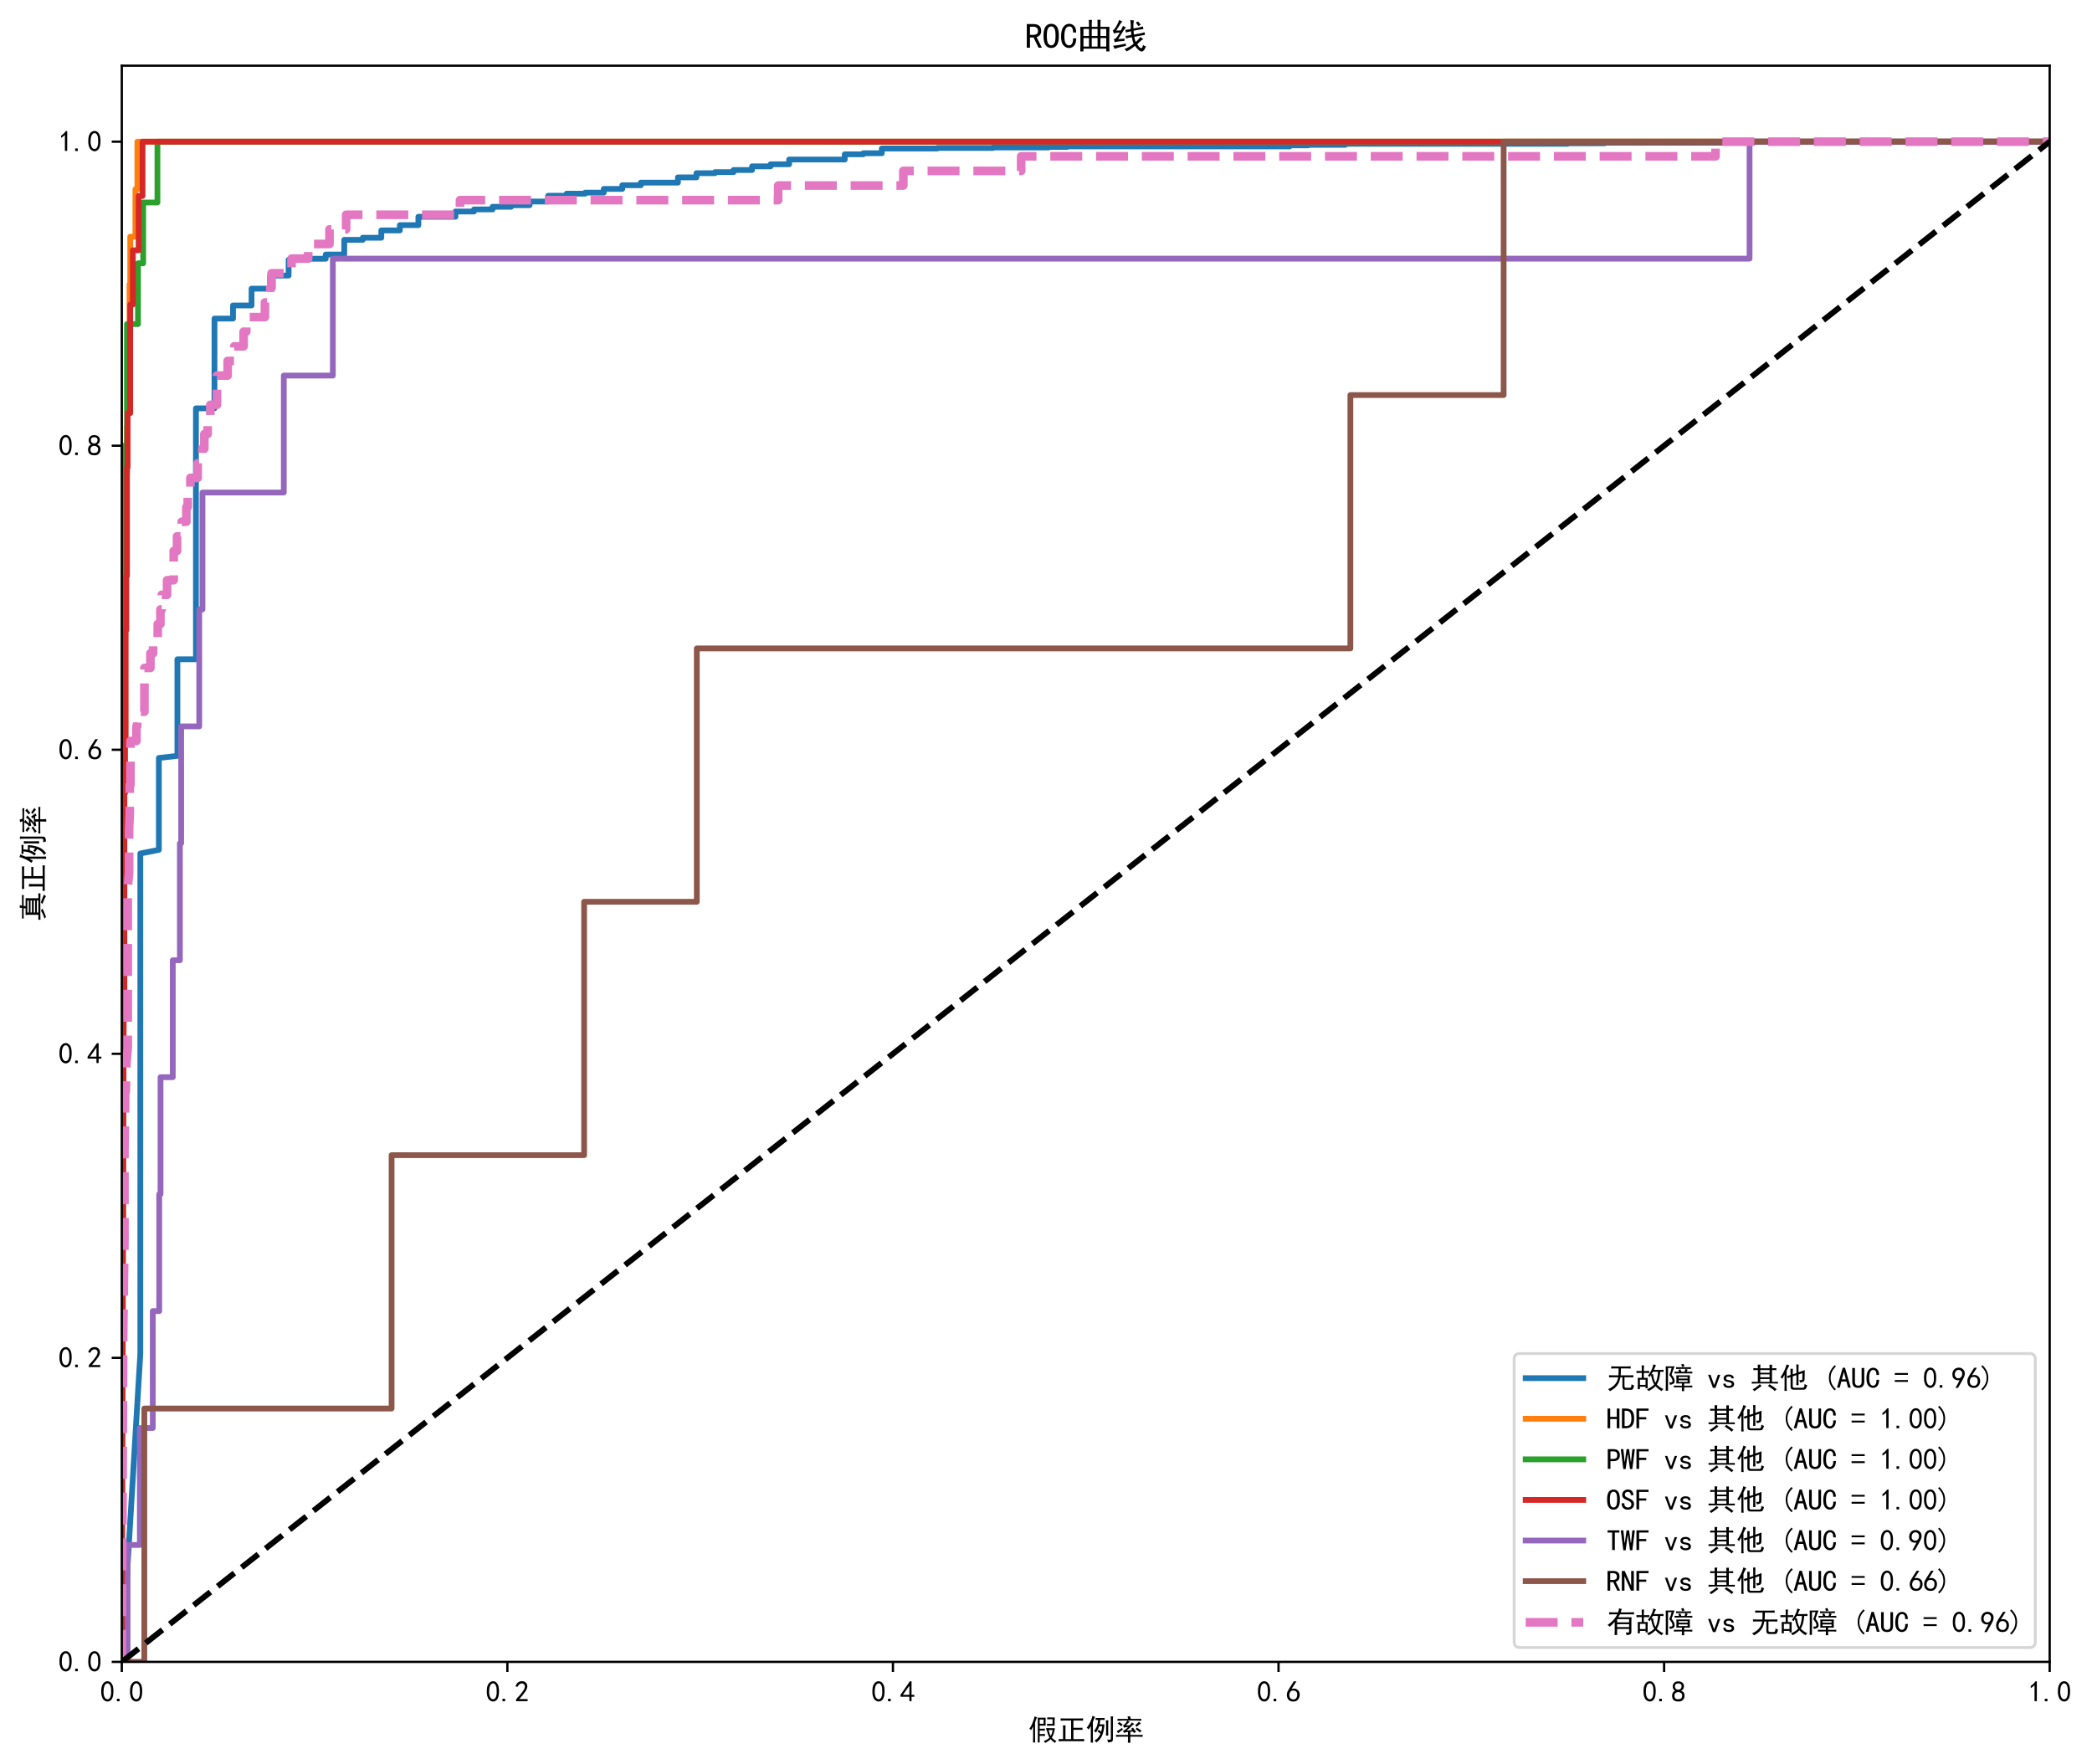 <?xml version="1.0" encoding="utf-8" standalone="no"?>
<!DOCTYPE svg PUBLIC "-//W3C//DTD SVG 1.1//EN"
  "http://www.w3.org/Graphics/SVG/1.1/DTD/svg11.dtd">
<svg xmlns:xlink="http://www.w3.org/1999/xlink" width="726.602pt" height="612.714pt" viewBox="0 0 726.602 612.714" xmlns="http://www.w3.org/2000/svg" version="1.1">
 <defs>
  <style type="text/css">*{stroke-linejoin: round; stroke-linecap: butt}</style>
 </defs>
 <g id="figure_1">
  <g id="patch_1">
   <path d="M 0 612.714 
L 726.602 612.714 
L 726.602 0 
L 0 0 
z
" style="fill: #ffffff"/>
  </g>
  <g id="axes_1">
   <g id="patch_2">
    <path d="M 42.302 577.209 
L 711.902 577.209 
L 711.902 22.809 
L 42.302 22.809 
z
" style="fill: #ffffff"/>
   </g>
   <g id="matplotlib.axis_1">
    <g id="xtick_1">
     <g id="line2d_1">
      <defs>
       <path id="m0f22f3db3a" d="M 0 0 
L 0 3.5 
" style="stroke: #000000; stroke-width: 0.8"/>
      </defs>
      <g>
       <use xlink:href="#m0f22f3db3a" x="42.302" y="577.209" style="stroke: #000000; stroke-width: 0.8"/>
      </g>
     </g>
     <g id="text_1">
      <!-- 0.0 -->
      <g transform="translate(34.802 591.084) scale(0.1 -0.1)">
       <defs>
        <path id="SimHei-30" d="M 225 2537 
Q 250 3200 412 3587 
Q 575 3975 875 4225 
Q 1175 4475 1612 4475 
Q 2050 4475 2375 4112 
Q 2700 3750 2800 3200 
Q 2900 2650 2862 1937 
Q 2825 1225 2612 775 
Q 2400 325 1975 150 
Q 1550 -25 1125 187 
Q 700 400 525 750 
Q 350 1100 275 1487 
Q 200 1875 225 2537 
z
M 750 2687 
Q 675 2000 800 1462 
Q 925 925 1212 700 
Q 1500 475 1800 612 
Q 2100 750 2237 1162 
Q 2375 1575 2375 2062 
Q 2375 2550 2337 2950 
Q 2300 3350 2112 3675 
Q 1925 4000 1612 4012 
Q 1300 4025 1062 3700 
Q 825 3375 750 2687 
z
" transform="scale(0.016)"/>
        <path id="SimHei-2e" d="M 1075 125 
L 500 125 
L 500 675 
L 1075 675 
L 1075 125 
z
" transform="scale(0.016)"/>
       </defs>
       <use xlink:href="#SimHei-30"/>
       <use xlink:href="#SimHei-2e" x="50"/>
       <use xlink:href="#SimHei-30" x="100"/>
      </g>
     </g>
    </g>
    <g id="xtick_2">
     <g id="line2d_2">
      <g>
       <use xlink:href="#m0f22f3db3a" x="176.222" y="577.209" style="stroke: #000000; stroke-width: 0.8"/>
      </g>
     </g>
     <g id="text_2">
      <!-- 0.2 -->
      <g transform="translate(168.722 591.084) scale(0.1 -0.1)">
       <defs>
        <path id="SimHei-32" d="M 300 250 
Q 325 625 650 925 
Q 975 1225 1475 1862 
Q 1975 2500 2125 2850 
Q 2275 3200 2237 3450 
Q 2200 3700 2000 3862 
Q 1800 4025 1537 4000 
Q 1275 3975 1037 3800 
Q 800 3625 675 3275 
L 200 3350 
Q 400 3925 712 4187 
Q 1025 4450 1450 4475 
Q 1700 4500 1900 4462 
Q 2100 4425 2312 4287 
Q 2525 4150 2662 3875 
Q 2800 3600 2762 3212 
Q 2725 2825 2375 2287 
Q 2025 1750 1025 600 
L 2825 600 
L 2825 150 
L 300 150 
L 300 250 
z
" transform="scale(0.016)"/>
       </defs>
       <use xlink:href="#SimHei-30"/>
       <use xlink:href="#SimHei-2e" x="50"/>
       <use xlink:href="#SimHei-32" x="100"/>
      </g>
     </g>
    </g>
    <g id="xtick_3">
     <g id="line2d_3">
      <g>
       <use xlink:href="#m0f22f3db3a" x="310.142" y="577.209" style="stroke: #000000; stroke-width: 0.8"/>
      </g>
     </g>
     <g id="text_3">
      <!-- 0.4 -->
      <g transform="translate(302.642 591.084) scale(0.1 -0.1)">
       <defs>
        <path id="SimHei-34" d="M 2000 1100 
L 75 1100 
L 75 1525 
L 2100 4450 
L 2475 4450 
L 2475 1525 
L 3075 1525 
L 3075 1100 
L 2475 1100 
L 2475 150 
L 2000 150 
L 2000 1100 
z
M 2000 1525 
L 2000 3500 
L 600 1525 
L 2000 1525 
z
" transform="scale(0.016)"/>
       </defs>
       <use xlink:href="#SimHei-30"/>
       <use xlink:href="#SimHei-2e" x="50"/>
       <use xlink:href="#SimHei-34" x="100"/>
      </g>
     </g>
    </g>
    <g id="xtick_4">
     <g id="line2d_4">
      <g>
       <use xlink:href="#m0f22f3db3a" x="444.062" y="577.209" style="stroke: #000000; stroke-width: 0.8"/>
      </g>
     </g>
     <g id="text_4">
      <!-- 0.6 -->
      <g transform="translate(436.562 591.084) scale(0.1 -0.1)">
       <defs>
        <path id="SimHei-36" d="M 250 1612 
Q 275 1975 387 2225 
Q 500 2475 725 2850 
L 1750 4450 
L 2325 4450 
L 1275 2800 
Q 1950 2975 2350 2750 
Q 2750 2525 2887 2237 
Q 3025 1950 3037 1612 
Q 3050 1275 2937 950 
Q 2825 625 2537 362 
Q 2250 100 1737 75 
Q 1225 50 862 262 
Q 500 475 362 862 
Q 225 1250 250 1612 
z
M 1025 787 
Q 1250 550 1625 525 
Q 2000 500 2250 775 
Q 2500 1050 2500 1575 
Q 2500 2100 2187 2300 
Q 1875 2500 1487 2450 
Q 1100 2400 925 2075 
Q 750 1750 775 1387 
Q 800 1025 1025 787 
z
" transform="scale(0.016)"/>
       </defs>
       <use xlink:href="#SimHei-30"/>
       <use xlink:href="#SimHei-2e" x="50"/>
       <use xlink:href="#SimHei-36" x="100"/>
      </g>
     </g>
    </g>
    <g id="xtick_5">
     <g id="line2d_5">
      <g>
       <use xlink:href="#m0f22f3db3a" x="577.982" y="577.209" style="stroke: #000000; stroke-width: 0.8"/>
      </g>
     </g>
     <g id="text_5">
      <!-- 0.8 -->
      <g transform="translate(570.482 591.084) scale(0.1 -0.1)">
       <defs>
        <path id="SimHei-38" d="M 175 1375 
Q 175 1675 325 1962 
Q 475 2250 825 2425 
Q 525 2600 425 2812 
Q 325 3025 312 3300 
Q 300 3575 387 3775 
Q 475 3975 650 4150 
Q 825 4325 1037 4387 
Q 1250 4450 1500 4450 
Q 1750 4450 1950 4400 
Q 2150 4350 2375 4187 
Q 2600 4025 2700 3725 
Q 2800 3425 2687 3025 
Q 2575 2625 2100 2400 
Q 2525 2275 2700 2012 
Q 2875 1750 2875 1375 
Q 2875 1000 2762 775 
Q 2650 550 2512 400 
Q 2375 250 2137 162 
Q 1900 75 1537 75 
Q 1175 75 912 162 
Q 650 250 475 425 
Q 300 600 237 837 
Q 175 1075 175 1375 
z
M 687 1400 
Q 675 1100 787 875 
Q 900 650 1200 587 
Q 1500 525 1825 600 
Q 2150 675 2275 950 
Q 2400 1225 2362 1500 
Q 2325 1775 2050 1962 
Q 1775 2150 1450 2125 
Q 1125 2100 912 1900 
Q 700 1700 687 1400 
z
M 775 3350 
Q 775 3100 950 2875 
Q 1125 2650 1500 2650 
Q 1875 2650 2062 2875 
Q 2250 3100 2237 3412 
Q 2225 3725 2012 3875 
Q 1800 4025 1437 4000 
Q 1075 3975 925 3787 
Q 775 3600 775 3350 
z
" transform="scale(0.016)"/>
       </defs>
       <use xlink:href="#SimHei-30"/>
       <use xlink:href="#SimHei-2e" x="50"/>
       <use xlink:href="#SimHei-38" x="100"/>
      </g>
     </g>
    </g>
    <g id="xtick_6">
     <g id="line2d_6">
      <g>
       <use xlink:href="#m0f22f3db3a" x="711.902" y="577.209" style="stroke: #000000; stroke-width: 0.8"/>
      </g>
     </g>
     <g id="text_6">
      <!-- 1.0 -->
      <g transform="translate(704.402 591.084) scale(0.1 -0.1)">
       <defs>
        <path id="SimHei-31" d="M 1400 3600 
Q 1075 3275 575 2975 
L 575 3450 
Q 1200 3875 1600 4450 
L 1900 4450 
L 1900 150 
L 1400 150 
L 1400 3600 
z
" transform="scale(0.016)"/>
       </defs>
       <use xlink:href="#SimHei-31"/>
       <use xlink:href="#SimHei-2e" x="50"/>
       <use xlink:href="#SimHei-30" x="100"/>
      </g>
     </g>
    </g>
    <g id="text_7">
     <!-- 假正例率 -->
     <g transform="translate(357.102 604.264) scale(0.1 -0.1)">
      <defs>
       <path id="SimHei-5047" d="M 3800 4800 
Q 3775 4525 3775 3975 
Q 3775 3425 3800 3075 
L 2500 3075 
L 2500 2400 
L 3025 2400 
Q 3250 2400 3625 2425 
L 3625 1975 
Q 3250 2000 3025 2000 
L 2500 2000 
L 2500 1250 
L 2975 1250 
Q 3350 1250 3650 1275 
L 3650 825 
Q 3375 850 2975 850 
L 2500 850 
L 2500 -575 
L 2075 -575 
Q 2100 -175 2100 250 
L 2100 4050 
Q 2100 4575 2075 4800 
L 3800 4800 
z
M 5800 2525 
Q 5675 1375 5150 450 
Q 5600 -25 6150 -275 
Q 5950 -450 5800 -675 
Q 5400 -425 4875 125 
Q 4350 -375 3700 -675 
Q 3575 -450 3375 -275 
Q 4125 -50 4625 475 
Q 4250 1100 4050 2125 
L 3925 2100 
L 3925 2550 
Q 4225 2525 4800 2525 
L 5800 2525 
z
M 1075 2925 
Q 900 2550 650 2100 
Q 500 2250 250 2450 
Q 550 2700 912 3575 
Q 1275 4450 1400 5100 
Q 1650 4950 1975 4875 
Q 1875 4800 1762 4512 
Q 1650 4225 1500 3750 
L 1500 475 
Q 1500 -175 1525 -575 
L 1050 -575 
Q 1075 -125 1075 500 
L 1075 2925 
z
M 5775 4850 
Q 5750 4575 5737 3975 
Q 5725 3375 5775 3075 
L 5050 3075 
Q 4525 3075 4100 3050 
L 4100 3475 
Q 4500 3450 5025 3450 
L 5300 3450 
L 5300 4475 
L 5050 4475 
Q 4475 4475 4150 4450 
L 4150 4875 
Q 4500 4850 4950 4850 
L 5775 4850 
z
M 3350 3475 
L 3350 4400 
L 2500 4400 
L 2500 3475 
L 3350 3475 
z
M 4450 2125 
Q 4650 1200 4900 850 
Q 5225 1400 5300 2125 
L 4450 2125 
z
" transform="scale(0.016)"/>
       <path id="SimHei-6b63" d="M 4825 4625 
Q 5300 4625 5675 4650 
L 5675 4150 
Q 5300 4175 4775 4175 
L 3575 4175 
L 3575 2600 
L 4850 2600 
Q 5250 2600 5550 2625 
L 5550 2150 
Q 5250 2175 4850 2175 
L 3575 2175 
L 3575 150 
L 4850 150 
Q 5375 150 5900 175 
L 5900 -325 
Q 5375 -300 4975 -300 
L 1175 -300 
Q 700 -300 375 -325 
L 375 175 
Q 700 150 1175 150 
L 1325 150 
L 1325 2350 
Q 1325 2800 1300 3125 
L 1875 3125 
Q 1850 2825 1850 2350 
L 1850 150 
L 3075 150 
L 3075 4175 
L 1625 4175 
Q 1150 4175 800 4150 
L 800 4650 
Q 1150 4625 1625 4625 
L 4825 4625 
z
" transform="scale(0.016)"/>
       <path id="SimHei-4f8b" d="M 3450 4725 
Q 3825 4725 4100 4750 
L 4100 4300 
Q 3825 4325 3500 4325 
L 3150 4325 
Q 3125 4025 3025 3350 
L 4050 3350 
Q 4000 2050 3612 1050 
Q 3225 50 2300 -600 
Q 2200 -400 1900 -150 
Q 2750 250 3200 1325 
Q 2975 1525 2550 1800 
Q 2700 2000 2825 2175 
Q 3200 1875 3350 1775 
Q 3500 2250 3575 2950 
L 2925 2950 
Q 2800 2425 2225 1575 
Q 2025 1775 1775 1925 
Q 2125 2275 2375 2837 
Q 2625 3400 2675 4325 
Q 2300 4325 2150 4300 
L 2150 4750 
Q 2400 4725 2800 4725 
L 3450 4725 
z
M 2050 4975 
Q 1875 4775 1550 3850 
L 1550 475 
Q 1550 -25 1575 -600 
L 1075 -600 
Q 1100 -75 1100 425 
L 1100 3000 
Q 950 2700 650 2250 
Q 550 2375 200 2625 
Q 525 2925 937 3762 
Q 1350 4600 1450 5200 
Q 1650 5075 2050 4975 
z
M 5950 5075 
Q 5900 4775 5900 4300 
L 5900 250 
Q 5900 -275 5700 -400 
Q 5500 -525 4850 -575 
Q 4825 -300 4650 50 
Q 5175 0 5300 25 
Q 5425 50 5450 300 
L 5450 4275 
Q 5450 4750 5400 5075 
L 5950 5075 
z
M 4925 4225 
Q 4875 3875 4875 3250 
L 4875 1800 
Q 4875 1200 4900 925 
L 4375 925 
Q 4425 1200 4425 1775 
L 4425 3275 
Q 4400 3850 4375 4225 
L 4925 4225 
z
" transform="scale(0.016)"/>
       <path id="SimHei-7387" d="M 3325 5150 
Q 3425 4900 3550 4525 
L 4800 4525 
Q 5250 4525 5800 4550 
L 5800 4125 
Q 5250 4175 4775 4175 
L 2800 4175 
Q 2975 4050 3300 3900 
Q 3075 3750 2875 3537 
Q 2675 3325 2475 3125 
L 3275 3125 
Q 3575 3425 3775 3775 
Q 4000 3600 4275 3425 
Q 3950 3250 3600 2875 
Q 3250 2500 2625 2000 
L 3850 2100 
Q 3725 2250 3600 2425 
Q 3750 2475 4000 2650 
Q 4250 2350 4700 1700 
Q 4475 1625 4225 1450 
Q 4175 1600 4025 1775 
Q 3700 1750 3425 1750 
L 3425 1050 
L 5150 1050 
Q 5675 1050 6100 1075 
L 6100 650 
Q 5700 675 5125 675 
L 3425 675 
L 3425 175 
Q 3425 -300 3450 -625 
L 2900 -625 
Q 2925 -300 2925 175 
L 2925 675 
L 1325 675 
Q 825 675 325 650 
L 325 1075 
Q 825 1050 1350 1050 
L 2925 1050 
L 2925 1700 
Q 2700 1675 2475 1637 
Q 2250 1600 2025 1525 
Q 1950 1775 1850 2000 
Q 2075 2025 2325 2200 
Q 2575 2375 2975 2800 
Q 2300 2725 2025 2625 
Q 1975 2875 1850 3175 
Q 2075 3175 2325 3487 
Q 2575 3800 2750 4175 
L 1700 4175 
Q 1150 4175 650 4125 
L 650 4550 
Q 1150 4525 1550 4525 
L 2975 4525 
Q 2900 4825 2800 5025 
Q 3025 5075 3325 5150 
z
M 1625 2575 
Q 1725 2400 1825 2200 
Q 1575 2050 1325 1862 
Q 1075 1675 800 1425 
Q 625 1675 475 1875 
Q 800 2025 1100 2212 
Q 1400 2400 1625 2575 
z
M 4850 2650 
Q 5125 2475 5337 2337 
Q 5550 2200 5875 1950 
Q 5675 1800 5500 1600 
Q 5300 1775 5062 1975 
Q 4825 2175 4575 2325 
Q 4725 2475 4850 2650 
z
M 5725 3525 
Q 5550 3450 5300 3262 
Q 5050 3075 4800 2825 
Q 4625 3050 4475 3175 
Q 4700 3325 4875 3487 
Q 5050 3650 5300 3925 
Q 5525 3700 5725 3525 
z
M 1050 3850 
Q 1425 3600 1775 3275 
Q 1575 3100 1425 2925 
Q 1075 3300 675 3525 
Q 875 3700 1050 3850 
z
" transform="scale(0.016)"/>
      </defs>
      <use xlink:href="#SimHei-5047"/>
      <use xlink:href="#SimHei-6b63" x="100"/>
      <use xlink:href="#SimHei-4f8b" x="200"/>
      <use xlink:href="#SimHei-7387" x="300"/>
     </g>
    </g>
   </g>
   <g id="matplotlib.axis_2">
    <g id="ytick_1">
     <g id="line2d_7">
      <defs>
       <path id="m84fdc12b07" d="M 0 0 
L -3.5 0 
" style="stroke: #000000; stroke-width: 0.8"/>
      </defs>
      <g>
       <use xlink:href="#m84fdc12b07" x="42.302" y="577.209" style="stroke: #000000; stroke-width: 0.8"/>
      </g>
     </g>
     <g id="text_8">
      <!-- 0.0 -->
      <g transform="translate(20.302 580.647) scale(0.1 -0.1)">
       <use xlink:href="#SimHei-30"/>
       <use xlink:href="#SimHei-2e" x="50"/>
       <use xlink:href="#SimHei-30" x="100"/>
      </g>
     </g>
    </g>
    <g id="ytick_2">
     <g id="line2d_8">
      <g>
       <use xlink:href="#m84fdc12b07" x="42.302" y="471.609" style="stroke: #000000; stroke-width: 0.8"/>
      </g>
     </g>
     <g id="text_9">
      <!-- 0.2 -->
      <g transform="translate(20.302 475.047) scale(0.1 -0.1)">
       <use xlink:href="#SimHei-30"/>
       <use xlink:href="#SimHei-2e" x="50"/>
       <use xlink:href="#SimHei-32" x="100"/>
      </g>
     </g>
    </g>
    <g id="ytick_3">
     <g id="line2d_9">
      <g>
       <use xlink:href="#m84fdc12b07" x="42.302" y="366.009" style="stroke: #000000; stroke-width: 0.8"/>
      </g>
     </g>
     <g id="text_10">
      <!-- 0.4 -->
      <g transform="translate(20.302 369.447) scale(0.1 -0.1)">
       <use xlink:href="#SimHei-30"/>
       <use xlink:href="#SimHei-2e" x="50"/>
       <use xlink:href="#SimHei-34" x="100"/>
      </g>
     </g>
    </g>
    <g id="ytick_4">
     <g id="line2d_10">
      <g>
       <use xlink:href="#m84fdc12b07" x="42.302" y="260.409" style="stroke: #000000; stroke-width: 0.8"/>
      </g>
     </g>
     <g id="text_11">
      <!-- 0.6 -->
      <g transform="translate(20.302 263.847) scale(0.1 -0.1)">
       <use xlink:href="#SimHei-30"/>
       <use xlink:href="#SimHei-2e" x="50"/>
       <use xlink:href="#SimHei-36" x="100"/>
      </g>
     </g>
    </g>
    <g id="ytick_5">
     <g id="line2d_11">
      <g>
       <use xlink:href="#m84fdc12b07" x="42.302" y="154.809" style="stroke: #000000; stroke-width: 0.8"/>
      </g>
     </g>
     <g id="text_12">
      <!-- 0.8 -->
      <g transform="translate(20.302 158.247) scale(0.1 -0.1)">
       <use xlink:href="#SimHei-30"/>
       <use xlink:href="#SimHei-2e" x="50"/>
       <use xlink:href="#SimHei-38" x="100"/>
      </g>
     </g>
    </g>
    <g id="ytick_6">
     <g id="line2d_12">
      <g>
       <use xlink:href="#m84fdc12b07" x="42.302" y="49.209" style="stroke: #000000; stroke-width: 0.8"/>
      </g>
     </g>
     <g id="text_13">
      <!-- 1.0 -->
      <g transform="translate(20.302 52.647) scale(0.1 -0.1)">
       <use xlink:href="#SimHei-31"/>
       <use xlink:href="#SimHei-2e" x="50"/>
       <use xlink:href="#SimHei-30" x="100"/>
      </g>
     </g>
    </g>
    <g id="text_14">
     <!-- 真正例率 -->
     <g transform="translate(15.052 320.009) rotate(-90) scale(0.1 -0.1)">
      <defs>
       <path id="SimHei-771f" d="M 3550 5100 
Q 3450 4925 3400 4625 
L 4850 4625 
Q 5175 4625 5725 4650 
L 5725 4250 
Q 5200 4275 4850 4275 
L 3350 4275 
L 3300 3850 
L 5050 3850 
Q 5025 3550 5025 3150 
L 5025 1075 
L 5400 1075 
Q 5800 1075 6075 1100 
L 6075 625 
Q 5575 650 4900 650 
L 1450 650 
Q 775 650 350 625 
L 350 1100 
Q 725 1075 1100 1075 
L 1425 1075 
L 1425 3075 
Q 1425 3450 1400 3850 
L 2825 3850 
L 2850 4275 
L 1400 4275 
Q 1050 4275 625 4250 
L 625 4650 
Q 1175 4625 1375 4625 
L 2925 4625 
Q 2950 4875 2950 5125 
Q 3300 5100 3550 5100 
z
M 4075 525 
Q 4500 425 4925 250 
Q 5350 75 5825 -150 
Q 5550 -425 5450 -575 
Q 5025 -300 4550 -100 
Q 4075 100 3800 175 
Q 3925 350 4075 525 
z
M 4525 3150 
L 4525 3475 
L 1925 3475 
L 1925 3150 
L 4525 3150 
z
M 4525 1075 
L 4525 1400 
L 1925 1400 
L 1925 1075 
L 4525 1075 
z
M 2775 200 
Q 2375 -25 1875 -225 
Q 1375 -425 950 -575 
Q 775 -400 600 -250 
Q 1225 -50 1625 137 
Q 2025 325 2350 525 
Q 2550 350 2775 200 
z
M 4525 1775 
L 4525 2075 
L 1925 2075 
L 1925 1775 
L 4525 1775 
z
M 4525 2475 
L 4525 2775 
L 1925 2775 
L 1925 2475 
L 4525 2475 
z
" transform="scale(0.016)"/>
      </defs>
      <use xlink:href="#SimHei-771f"/>
      <use xlink:href="#SimHei-6b63" x="100"/>
      <use xlink:href="#SimHei-4f8b" x="200"/>
      <use xlink:href="#SimHei-7387" x="300"/>
     </g>
    </g>
   </g>
   <g id="line2d_13">
    <path d="M 42.302 577.209 
L 48.74 470.187 
L 48.74 296.436 
L 55.178 295.16 
L 55.178 263.254 
L 61.617 262.524 
L 61.617 228.977 
L 68.055 228.977 
L 68.055 141.828 
L 74.494 141.828 
L 74.494 110.651 
L 80.932 110.651 
L 80.932 106.093 
L 87.371 106.093 
L 87.371 100.259 
L 93.809 100.259 
L 93.809 95.701 
L 100.248 95.701 
L 100.248 90.231 
L 106.686 90.231 
L 106.686 89.867 
L 113.125 89.867 
L 113.125 88.408 
L 119.563 88.408 
L 119.563 83.303 
L 126.002 83.303 
L 126.002 82.574 
L 132.44 82.574 
L 132.44 80.022 
L 138.878 80.022 
L 138.878 78.198 
L 145.317 78.198 
L 145.317 75.281 
L 158.194 75.281 
L 158.194 73.458 
L 164.632 73.458 
L 164.632 72.729 
L 171.071 72.729 
L 171.071 71.817 
L 177.509 71.817 
L 177.509 71.27 
L 183.948 71.27 
L 183.948 69.994 
L 190.386 69.994 
L 190.386 67.988 
L 196.825 67.988 
L 196.825 67.259 
L 203.263 67.259 
L 203.263 66.894 
L 209.702 66.894 
L 209.702 65.618 
L 216.14 65.618 
L 216.14 64.342 
L 222.578 64.342 
L 222.578 63.43 
L 235.455 63.43 
L 235.455 61.607 
L 241.894 61.607 
L 241.894 60.149 
L 248.332 60.149 
L 248.332 59.784 
L 254.771 59.784 
L 254.771 59.055 
L 261.209 59.055 
L 261.209 57.778 
L 267.648 57.778 
L 267.648 57.049 
L 274.086 57.049 
L 274.086 55.408 
L 293.402 55.408 
L 293.402 53.585 
L 299.84 53.585 
L 299.84 53.22 
L 306.278 53.22 
L 306.278 51.58 
L 325.594 51.58 
L 325.594 51.397 
L 344.909 51.397 
L 344.909 51.215 
L 364.225 51.215 
L 364.225 51.033 
L 370.663 51.033 
L 370.663 50.85 
L 447.925 50.85 
L 447.925 50.486 
L 454.363 50.486 
L 454.363 50.303 
L 467.24 50.303 
L 467.24 49.939 
L 544.502 49.939 
L 544.502 49.756 
L 557.378 49.756 
L 557.378 49.574 
L 608.886 49.574 
L 608.886 49.209 
L 711.902 49.209 
L 711.902 49.209 
" clip-path="url(#pfbf3d148e9)" style="fill: none; stroke: #1f77b4; stroke-width: 2; stroke-linecap: square"/>
   </g>
   <g id="line2d_14">
    <path d="M 42.302 577.209 
L 42.302 560.709 
L 42.302 461.709 
L 42.302 428.709 
L 42.302 346.209 
L 42.302 313.209 
L 42.302 263.709 
L 42.527 263.709 
L 42.527 247.209 
L 42.753 247.209 
L 42.753 230.709 
L 42.978 230.709 
L 42.978 197.709 
L 43.43 197.709 
L 43.43 181.209 
L 43.881 181.209 
L 43.881 164.709 
L 44.106 164.709 
L 44.106 148.209 
L 44.332 148.209 
L 44.332 131.709 
L 45.009 131.709 
L 45.009 98.709 
L 45.234 98.709 
L 45.234 82.209 
L 47.039 82.209 
L 47.039 65.709 
L 47.716 65.709 
L 47.716 49.209 
L 711.902 49.209 
" clip-path="url(#pfbf3d148e9)" style="fill: none; stroke: #ff7f0e; stroke-width: 2; stroke-linecap: square"/>
   </g>
   <g id="line2d_15">
    <path d="M 42.302 577.209 
L 42.302 513.849 
L 42.302 471.609 
L 42.302 429.369 
L 42.752 429.369 
L 42.752 387.129 
L 42.752 366.009 
L 42.752 323.769 
L 42.752 281.529 
L 42.752 239.289 
L 42.977 239.289 
L 42.977 197.049 
L 43.202 197.049 
L 43.202 154.809 
L 44.102 154.809 
L 44.102 112.569 
L 47.928 112.569 
L 47.928 91.449 
L 49.729 91.449 
L 49.729 70.329 
L 54.681 70.329 
L 54.681 49.209 
L 711.902 49.209 
" clip-path="url(#pfbf3d148e9)" style="fill: none; stroke: #2ca02c; stroke-width: 2; stroke-linecap: square"/>
   </g>
   <g id="line2d_16">
    <path d="M 42.302 577.209 
L 42.977 350.924 
L 43.203 350.924 
L 43.203 275.495 
L 43.428 275.495 
L 43.428 256.638 
L 43.653 256.638 
L 43.653 218.924 
L 43.879 218.924 
L 43.879 200.067 
L 44.104 200.067 
L 44.104 162.352 
L 44.329 162.352 
L 44.329 143.495 
L 45.23 143.495 
L 45.23 105.781 
L 46.132 105.781 
L 46.132 86.924 
L 48.159 86.924 
L 48.159 68.067 
L 49.511 68.067 
L 49.511 49.209 
L 711.902 49.209 
" clip-path="url(#pfbf3d148e9)" style="fill: none; stroke: #d62728; stroke-width: 2; stroke-linecap: square"/>
   </g>
   <g id="line2d_17">
    <path d="M 42.302 577.209 
L 42.526 577.209 
L 43.198 577.209 
L 43.647 577.209 
L 43.871 577.209 
L 44.319 577.209 
L 44.319 536.594 
L 44.543 536.594 
L 45.44 536.594 
L 48.578 536.594 
L 48.578 495.979 
L 53.062 495.979 
L 53.062 455.363 
L 55.304 455.363 
L 55.304 414.748 
L 55.752 414.748 
L 55.752 374.132 
L 60.011 374.132 
L 60.011 333.517 
L 62.477 333.517 
L 62.477 292.902 
L 62.925 292.902 
L 62.925 252.286 
L 69.202 252.286 
L 69.202 211.671 
L 70.323 211.671 
L 70.323 171.056 
L 98.569 171.056 
L 98.569 130.44 
L 115.606 130.44 
L 115.606 89.825 
L 607.662 89.825 
L 607.662 49.209 
L 711.902 49.209 
" clip-path="url(#pfbf3d148e9)" style="fill: none; stroke: #9467bd; stroke-width: 2; stroke-linecap: square"/>
   </g>
   <g id="line2d_18">
    <path d="M 42.302 577.209 
L 42.525 577.209 
L 50.129 577.209 
L 50.129 489.209 
L 136.01 489.209 
L 136.01 401.209 
L 202.88 401.209 
L 202.88 313.209 
L 242.019 313.209 
L 242.019 225.209 
L 469.021 225.209 
L 469.021 137.209 
L 522.249 137.209 
L 522.249 49.209 
L 711.902 49.209 
" clip-path="url(#pfbf3d148e9)" style="fill: none; stroke: #8c564b; stroke-width: 2; stroke-linecap: square"/>
   </g>
   <g id="line2d_19">
    <path d="M 42.302 577.209 
L 42.764 470.594 
L 42.764 465.517 
L 43.226 429.979 
L 43.226 424.902 
L 43.226 404.594 
L 43.226 399.517 
L 43.458 384.286 
L 43.458 379.209 
L 43.689 379.209 
L 43.92 369.056 
L 44.383 363.979 
L 44.383 353.825 
L 44.383 343.671 
L 44.383 333.517 
L 44.383 318.286 
L 44.383 308.132 
L 44.845 303.056 
L 44.845 287.825 
L 45.076 282.748 
L 45.076 272.594 
L 45.307 272.594 
L 45.307 267.517 
L 45.307 257.363 
L 46.232 257.363 
L 46.695 257.363 
L 46.926 257.363 
L 47.388 257.363 
L 47.388 252.286 
L 47.62 252.286 
L 47.851 247.209 
L 48.313 247.209 
L 49.238 247.209 
L 50.163 247.209 
L 50.163 237.056 
L 50.163 231.979 
L 52.244 231.979 
L 52.244 226.902 
L 53.169 226.902 
L 53.169 221.825 
L 54.787 221.825 
L 54.787 216.748 
L 55.712 216.748 
L 55.712 211.671 
L 56.174 211.671 
L 56.174 206.594 
L 58.024 206.594 
L 58.024 201.517 
L 60.336 201.517 
L 60.336 191.363 
L 61.492 191.363 
L 61.492 186.286 
L 63.111 186.286 
L 63.111 181.209 
L 64.036 181.209 
L 64.498 181.209 
L 64.729 181.209 
L 64.729 176.132 
L 65.192 176.132 
L 65.192 171.056 
L 66.117 171.056 
L 66.117 165.979 
L 68.66 165.979 
L 68.66 160.902 
L 70.279 160.902 
L 70.279 155.825 
L 70.972 155.825 
L 70.972 150.748 
L 72.128 150.748 
L 72.128 145.671 
L 73.053 145.671 
L 73.053 140.594 
L 75.365 140.594 
L 75.365 130.44 
L 79.065 130.44 
L 79.065 125.363 
L 81.377 125.363 
L 81.377 120.286 
L 84.614 120.286 
L 84.614 115.209 
L 85.539 115.209 
L 85.539 110.132 
L 92.013 110.132 
L 92.013 105.056 
L 93.863 105.056 
L 93.863 99.979 
L 94.325 99.979 
L 94.325 94.902 
L 101.262 94.902 
L 101.262 89.825 
L 107.042 89.825 
L 107.042 84.748 
L 114.441 84.748 
L 114.441 79.671 
L 120.221 79.671 
L 120.221 74.594 
L 159.759 74.594 
L 159.759 69.517 
L 270.28 69.517 
L 270.28 64.44 
L 313.749 64.44 
L 313.749 59.363 
L 354.674 59.363 
L 354.674 54.286 
L 595.831 54.286 
L 595.831 49.209 
L 711.902 49.209 
" clip-path="url(#pfbf3d148e9)" style="fill: none; stroke-dasharray: 11.1,4.8; stroke-dashoffset: 0; stroke: #e377c2; stroke-width: 3"/>
   </g>
   <g id="line2d_20">
    <path d="M 42.302 577.209 
L 711.902 49.209 
" clip-path="url(#pfbf3d148e9)" style="fill: none; stroke-dasharray: 7.4,3.2; stroke-dashoffset: 0; stroke: #000000; stroke-width: 2"/>
   </g>
   <g id="patch_3">
    <path d="M 42.302 577.209 
L 42.302 22.809 
" style="fill: none; stroke: #000000; stroke-width: 0.8; stroke-linejoin: miter; stroke-linecap: square"/>
   </g>
   <g id="patch_4">
    <path d="M 711.902 577.209 
L 711.902 22.809 
" style="fill: none; stroke: #000000; stroke-width: 0.8; stroke-linejoin: miter; stroke-linecap: square"/>
   </g>
   <g id="patch_5">
    <path d="M 42.302 577.209 
L 711.902 577.209 
" style="fill: none; stroke: #000000; stroke-width: 0.8; stroke-linejoin: miter; stroke-linecap: square"/>
   </g>
   <g id="patch_6">
    <path d="M 42.302 22.809 
L 711.902 22.809 
" style="fill: none; stroke: #000000; stroke-width: 0.8; stroke-linejoin: miter; stroke-linecap: square"/>
   </g>
   <g id="text_15">
    <!-- ROC曲线 -->
    <g transform="translate(356.102 16.809) scale(0.12 -0.12)">
     <defs>
      <path id="SimHei-52" d="M 3000 125 
L 2400 125 
L 1500 1975 
L 850 1975 
L 850 125 
L 275 125 
L 275 4400 
L 1525 4400 
Q 2125 4400 2500 4112 
Q 2875 3825 2875 3175 
Q 2875 2675 2625 2400 
Q 2375 2125 2050 2050 
L 3000 125 
z
M 2300 3175 
Q 2300 3525 2087 3725 
Q 1875 3925 1400 3925 
L 850 3925 
L 850 2450 
L 1550 2450 
Q 1850 2450 2075 2612 
Q 2300 2775 2300 3175 
z
" transform="scale(0.016)"/>
      <path id="SimHei-4f" d="M 2950 2275 
Q 2950 1100 2587 587 
Q 2225 75 1575 75 
Q 925 75 550 587 
Q 175 1100 175 2275 
Q 175 3450 550 3950 
Q 925 4450 1575 4450 
Q 2225 4450 2587 3950 
Q 2950 3450 2950 2275 
z
M 2350 2275 
Q 2350 3325 2125 3650 
Q 1900 3975 1575 3975 
Q 1250 3975 1012 3650 
Q 775 3325 775 2275 
Q 775 1225 1012 887 
Q 1250 550 1575 550 
Q 1900 550 2125 887 
Q 2350 1225 2350 2275 
z
" transform="scale(0.016)"/>
      <path id="SimHei-43" d="M 2975 1825 
Q 2950 875 2575 475 
Q 2200 75 1675 75 
Q 1075 75 650 562 
Q 225 1050 225 2125 
Q 225 3300 637 3875 
Q 1050 4450 1700 4450 
Q 2250 4450 2612 4037 
Q 2975 3625 2950 2875 
L 2400 2875 
Q 2400 3425 2225 3700 
Q 2050 3975 1700 3975 
Q 1300 3975 1062 3562 
Q 825 3150 825 2175 
Q 825 1275 1062 912 
Q 1300 550 1675 550 
Q 1950 550 2175 812 
Q 2400 1075 2400 1825 
L 2975 1825 
z
" transform="scale(0.016)"/>
      <path id="SimHei-66f2" d="M 5825 500 
Q 5825 -200 5850 -550 
L 5275 -550 
L 5275 -50 
L 1150 -50 
L 1150 -550 
L 575 -550 
Q 600 125 600 550 
L 600 2775 
Q 600 3425 575 3900 
L 2150 3900 
L 2150 4450 
Q 2125 4850 2125 5150 
L 2700 5150 
Q 2650 4825 2650 4475 
L 2650 3900 
L 3700 3900 
L 3700 4525 
Q 3700 4850 3675 5175 
L 4250 5175 
Q 4225 4875 4225 4550 
L 4225 3900 
L 5850 3900 
Q 5825 3525 5825 2750 
L 5825 500 
z
M 3700 325 
L 3700 1875 
L 2650 1875 
L 2650 325 
L 3700 325 
z
M 5275 325 
L 5275 1875 
L 4225 1875 
L 4225 325 
L 5275 325 
z
M 2150 325 
L 2150 1875 
L 1150 1875 
L 1150 325 
L 2150 325 
z
M 3700 2250 
L 3700 3525 
L 2650 3525 
L 2650 2250 
L 3700 2250 
z
M 5275 2250 
L 5275 3525 
L 4225 3525 
L 4225 2250 
L 5275 2250 
z
M 2150 2250 
L 2150 3525 
L 1150 3525 
L 1150 2250 
L 2150 2250 
z
" transform="scale(0.016)"/>
      <path id="SimHei-7ebf" d="M 3450 4300 
Q 3450 4675 3375 5125 
Q 3700 5100 4050 5050 
Q 3975 4900 3950 4562 
Q 3925 4225 3950 3600 
L 4800 3750 
Q 5225 3850 5650 3975 
L 5750 3500 
Q 5325 3450 4875 3375 
L 3975 3200 
Q 3975 2800 4025 2500 
L 5000 2675 
Q 5500 2775 5950 2925 
L 6025 2450 
Q 5575 2375 5075 2275 
L 4100 2100 
Q 4150 1600 4350 1175 
Q 4575 1350 4787 1575 
Q 5000 1800 5175 2075 
Q 5550 1775 5750 1675 
Q 5425 1525 5237 1337 
Q 5050 1150 4625 750 
Q 4925 250 5162 112 
Q 5400 -25 5500 100 
Q 5600 225 5675 625 
Q 5900 450 6200 350 
Q 5775 -750 5275 -537 
Q 4775 -325 4225 450 
Q 3875 175 3537 -62 
Q 3200 -300 2700 -550 
Q 2575 -300 2325 -100 
Q 2825 75 3175 275 
Q 3525 475 3975 850 
Q 3750 1350 3650 2025 
Q 2900 1900 2600 1800 
L 2525 2275 
Q 2825 2275 3550 2425 
Q 3500 2825 3500 3100 
Q 2825 2950 2575 2875 
L 2475 3350 
Q 2725 3350 3450 3500 
L 3450 4300 
z
M 1950 4875 
Q 1700 4650 1462 4237 
Q 1225 3825 825 3225 
Q 1425 3250 1650 3250 
Q 1875 3625 2050 4075 
Q 2300 3900 2600 3800 
Q 2350 3550 2087 3125 
Q 1825 2700 1175 1675 
Q 1850 1725 2375 1775 
Q 2300 1525 2300 1350 
Q 2125 1350 1525 1287 
Q 925 1225 550 1125 
Q 525 1375 400 1650 
Q 700 1725 950 2050 
Q 1200 2375 1475 2875 
Q 650 2825 425 2675 
Q 350 2950 200 3225 
Q 525 3450 825 3962 
Q 1125 4475 1375 5150 
Q 1625 4975 1950 4875 
z
M 2575 875 
Q 2550 600 2575 450 
Q 1950 325 1450 200 
Q 950 75 525 -75 
Q 450 200 250 475 
Q 950 550 1325 612 
Q 1700 675 2575 875 
z
M 4850 4025 
Q 4675 4300 4375 4675 
L 4775 4875 
Q 4875 4750 5275 4275 
Q 5025 4175 4850 4025 
z
" transform="scale(0.016)"/>
     </defs>
     <use xlink:href="#SimHei-52"/>
     <use xlink:href="#SimHei-4f" x="50"/>
     <use xlink:href="#SimHei-43" x="100"/>
     <use xlink:href="#SimHei-66f2" x="150"/>
     <use xlink:href="#SimHei-7ebf" x="250"/>
    </g>
   </g>
   <g id="legend_1">
    <g id="patch_7">
     <path d="M 527.902 572.209 
L 704.902 572.209 
Q 706.902 572.209 706.902 570.209 
L 706.902 472.108 
Q 706.902 470.108 704.902 470.108 
L 527.902 470.108 
Q 525.902 470.108 525.902 472.108 
L 525.902 570.209 
Q 525.902 572.209 527.902 572.209 
z
" style="fill: #ffffff; opacity: 0.8; stroke: #cccccc; stroke-linejoin: miter"/>
    </g>
    <g id="line2d_21">
     <path d="M 529.902 478.655 
L 539.902 478.655 
L 549.902 478.655 
" style="fill: none; stroke: #1f77b4; stroke-width: 2; stroke-linecap: square"/>
    </g>
    <g id="text_16">
     <!-- 无故障 vs 其他 (AUC = 0.96) -->
     <g transform="translate(557.902 482.155) scale(0.1 -0.1)">
      <defs>
       <path id="SimHei-65e0" d="M 4350 4725 
Q 4875 4725 5300 4750 
L 5300 4275 
Q 4925 4300 4350 4300 
L 3175 4300 
Q 3175 3475 3125 2800 
L 5050 2800 
Q 5500 2800 5875 2825 
L 5875 2350 
Q 5500 2375 5075 2375 
L 3950 2375 
L 3950 425 
Q 3950 100 4325 100 
L 5175 100 
Q 5450 100 5475 850 
Q 5725 700 6025 625 
Q 5900 -350 5450 -350 
L 4075 -350 
Q 3500 -325 3500 300 
L 3500 2375 
L 3075 2375 
Q 2875 1425 2587 937 
Q 2300 450 1925 112 
Q 1550 -225 800 -650 
Q 675 -375 375 -225 
Q 975 50 1350 337 
Q 1725 625 2062 1050 
Q 2400 1475 2600 2375 
L 1500 2375 
Q 875 2375 600 2350 
L 600 2825 
Q 875 2800 1500 2800 
L 2650 2800 
Q 2675 3550 2675 4300 
L 2000 4300 
Q 1500 4300 1075 4275 
L 1075 4750 
Q 1500 4725 2000 4725 
L 4350 4725 
z
" transform="scale(0.016)"/>
       <path id="SimHei-6545" d="M 4550 5000 
Q 4475 4875 4350 4612 
Q 4225 4350 4075 3975 
L 5250 3975 
Q 5800 3975 6175 4000 
L 6175 3550 
Q 5850 3575 5475 3575 
Q 5425 2950 5275 2225 
Q 5125 1500 4725 800 
Q 4975 500 5400 225 
Q 5825 -50 6150 -175 
Q 5950 -325 5775 -625 
Q 5000 -200 4450 450 
Q 4125 125 3687 -175 
Q 3250 -475 2925 -625 
Q 2800 -375 2575 -225 
Q 3575 200 4150 800 
Q 3875 1275 3712 1825 
Q 3550 2375 3450 2850 
Q 3275 2600 3150 2425 
Q 3000 2600 2775 2725 
Q 3075 3025 3450 3725 
Q 3825 4425 3975 5200 
Q 4225 5050 4550 5000 
z
M 1450 4300 
Q 1450 4625 1425 4950 
L 1950 4950 
Q 1900 4625 1900 4275 
L 1900 3725 
Q 2700 3725 3075 3750 
L 3075 3300 
Q 2700 3325 1900 3325 
L 1900 2250 
L 2750 2250 
Q 2725 1825 2725 1150 
Q 2725 475 2750 0 
L 2275 0 
L 2275 325 
L 1050 325 
L 1050 -200 
L 575 -200 
Q 600 275 600 1025 
Q 600 1800 575 2250 
L 1450 2250 
L 1450 3325 
Q 650 3325 300 3300 
L 300 3750 
Q 650 3725 1450 3725 
L 1450 4300 
z
M 3900 3075 
Q 3950 2500 4100 1987 
Q 4250 1475 4425 1175 
Q 4675 1575 4812 2237 
Q 4950 2900 4975 3575 
L 3875 3575 
Q 3700 3275 3525 3000 
L 3900 3075 
z
M 2275 725 
L 2275 1850 
L 1050 1850 
L 1050 725 
L 2275 725 
z
" transform="scale(0.016)"/>
       <path id="SimHei-969c" d="M 5650 2800 
Q 5625 2425 5625 2200 
L 5625 1675 
Q 5625 1350 5650 1025 
L 4400 1025 
L 4400 550 
L 5325 550 
Q 5725 550 6175 575 
L 6175 175 
Q 5800 200 5325 200 
L 4400 200 
Q 4400 -300 4425 -625 
L 3900 -625 
Q 3925 -300 3925 200 
L 3225 200 
Q 2675 200 2175 175 
L 2175 575 
Q 2650 550 3225 550 
L 3925 550 
L 3925 1025 
L 2700 1025 
Q 2725 1275 2725 1700 
L 2725 2200 
Q 2725 2525 2700 2800 
L 5650 2800 
z
M 2350 4750 
Q 2225 4550 2037 3987 
Q 1850 3425 1675 2950 
Q 2150 2350 2250 2037 
Q 2350 1725 2337 1425 
Q 2325 1125 2025 962 
Q 1725 800 1325 725 
Q 1300 975 1150 1250 
Q 1650 1225 1787 1362 
Q 1925 1500 1850 1775 
Q 1775 2050 1600 2300 
Q 1425 2550 1175 2875 
Q 1300 3200 1450 3600 
Q 1600 4000 1675 4400 
L 900 4400 
L 900 -550 
L 400 -550 
Q 425 0 425 850 
L 425 3725 
Q 425 4275 400 4750 
L 2350 4750 
z
M 4500 3575 
Q 4575 3725 4600 3887 
Q 4625 4050 4650 4200 
L 3625 4200 
Q 3075 4200 2650 4175 
L 2650 4575 
Q 3075 4550 3600 4550 
L 4925 4550 
Q 5425 4550 5875 4575 
L 5875 4175 
Q 5425 4200 4925 4200 
L 4700 4200 
Q 4875 4125 5175 4025 
Q 5050 3800 4950 3575 
L 5325 3575 
Q 5775 3575 6175 3600 
L 6175 3200 
Q 5775 3225 5325 3225 
L 3225 3225 
Q 2775 3225 2325 3200 
L 2325 3600 
Q 2600 3575 2975 3575 
L 3275 3575 
Q 3225 3800 3150 4000 
Q 3350 4025 3600 4100 
Q 3675 3825 3800 3575 
L 4500 3575 
z
M 5150 1375 
L 5150 1725 
L 3200 1725 
L 3200 1375 
L 5150 1375 
z
M 5150 2100 
L 5150 2450 
L 3200 2450 
L 3200 2100 
L 5150 2100 
z
M 3975 4600 
Q 3900 4875 3750 5150 
L 4250 5300 
Q 4350 5050 4475 4750 
Q 4200 4675 3975 4600 
z
" transform="scale(0.016)"/>
       <path id="SimHei-20" transform="scale(0.016)"/>
       <path id="SimHei-76" d="M 2875 2925 
L 1825 75 
L 1275 75 
L 225 2925 
L 750 2925 
L 1525 750 
L 1575 750 
L 2350 2925 
L 2875 2925 
z
" transform="scale(0.016)"/>
       <path id="SimHei-73" d="M 2750 900 
Q 2750 500 2437 287 
Q 2125 75 1650 75 
Q 1050 75 725 312 
Q 400 550 400 1000 
L 900 1000 
Q 900 700 1112 600 
Q 1325 500 1625 500 
Q 1925 500 2075 612 
Q 2225 725 2225 900 
Q 2225 1025 2100 1150 
Q 1975 1275 1475 1350 
Q 900 1425 687 1637 
Q 475 1850 475 2200 
Q 475 2500 762 2737 
Q 1050 2975 1600 2975 
Q 2100 2975 2387 2750 
Q 2675 2525 2675 2150 
L 2175 2150 
Q 2175 2375 2012 2462 
Q 1850 2550 1600 2550 
Q 1275 2550 1137 2437 
Q 1000 2325 1000 2175 
Q 1000 2000 1125 1900 
Q 1250 1800 1650 1750 
Q 2300 1650 2525 1437 
Q 2750 1225 2750 900 
z
" transform="scale(0.016)"/>
       <path id="SimHei-5176" d="M 4725 1375 
Q 5550 1375 6025 1400 
L 6025 1000 
Q 5575 1025 5250 1025 
L 1225 1025 
Q 675 1025 325 1000 
L 325 1400 
Q 525 1375 1650 1375 
L 1650 3950 
Q 1050 3950 675 3925 
L 675 4350 
Q 875 4325 1650 4325 
Q 1650 4875 1625 5125 
L 2225 5125 
Q 2175 4850 2175 4325 
L 4200 4325 
Q 4200 4775 4175 5100 
L 4750 5100 
Q 4725 4775 4725 4325 
Q 5275 4325 5675 4350 
L 5675 3925 
Q 5250 3950 4725 3950 
L 4725 1375 
z
M 4200 1375 
L 4200 2000 
L 2175 2000 
L 2175 1375 
L 4200 1375 
z
M 4200 2375 
L 4200 3000 
L 2175 3000 
L 2175 2375 
L 4200 2375 
z
M 4200 3350 
L 4200 3950 
L 2175 3950 
L 2175 3350 
L 4200 3350 
z
M 4175 875 
Q 5200 225 5750 -225 
Q 5500 -400 5325 -625 
Q 5025 -250 3825 500 
Q 4075 700 4175 875 
z
M 525 -275 
Q 800 -125 1275 212 
Q 1750 550 2075 875 
Q 2275 675 2475 500 
Q 2200 300 900 -650 
Q 750 -425 525 -275 
z
" transform="scale(0.016)"/>
       <path id="SimHei-4ed6" d="M 2500 2875 
Q 2500 3850 2475 4225 
L 3000 4225 
Q 2975 3900 2975 3025 
L 3775 3275 
L 3775 4300 
Q 3775 4800 3725 5150 
L 4250 5150 
Q 4225 4800 4225 4275 
L 4225 3450 
L 5575 3925 
Q 5550 2600 5550 2075 
Q 5550 1550 5275 1425 
Q 5000 1300 4575 1225 
Q 4525 1475 4375 1750 
Q 4850 1750 4950 1787 
Q 5050 1825 5050 2025 
L 5075 3275 
L 4225 2975 
L 4225 1375 
Q 4225 950 4250 650 
L 3750 650 
Q 3775 950 3775 1375 
L 3775 2850 
L 2975 2575 
L 2975 425 
Q 2975 75 3325 100 
L 5100 100 
Q 5300 100 5400 212 
Q 5500 325 5550 925 
Q 5850 700 6125 650 
Q 5950 0 5750 -175 
Q 5550 -350 5175 -325 
L 3225 -325 
Q 2550 -350 2500 275 
L 2500 2425 
Q 2125 2300 1900 2175 
L 1700 2650 
Q 2025 2700 2500 2875 
z
M 2250 4925 
Q 2025 4625 1650 3775 
L 1650 475 
Q 1650 -150 1700 -575 
L 1175 -575 
Q 1200 -150 1200 475 
L 1200 2925 
Q 875 2325 700 2050 
Q 525 2275 300 2400 
Q 625 2750 1062 3637 
Q 1500 4525 1650 5175 
Q 2050 5000 2250 4925 
z
" transform="scale(0.016)"/>
       <path id="SimHei-28" d="M 2975 -200 
L 2700 -475 
Q 2075 125 1762 775 
Q 1450 1425 1450 2250 
Q 1450 3075 1762 3725 
Q 2075 4375 2700 5000 
L 2975 4725 
Q 2400 4175 2112 3587 
Q 1825 3000 1825 2250 
Q 1825 1500 2112 912 
Q 2400 325 2975 -200 
z
" transform="scale(0.016)"/>
       <path id="SimHei-41" d="M 3075 125 
L 2475 125 
L 2125 1450 
L 1025 1450 
L 675 125 
L 75 125 
L 1325 4450 
L 1825 4450 
L 3075 125 
z
M 2000 1925 
L 1600 3450 
L 1550 3450 
L 1150 1925 
L 2000 1925 
z
" transform="scale(0.016)"/>
       <path id="SimHei-55" d="M 2875 1375 
Q 2875 775 2562 425 
Q 2250 75 1575 75 
Q 900 75 587 425 
Q 275 775 275 1375 
L 275 4400 
L 850 4400 
L 850 1375 
Q 850 950 1050 750 
Q 1250 550 1575 550 
Q 1900 550 2100 750 
Q 2300 950 2300 1375 
L 2300 4400 
L 2875 4400 
L 2875 1375 
z
" transform="scale(0.016)"/>
       <path id="SimHei-3d" d="M 2975 2900 
L 125 2900 
L 125 3300 
L 2975 3300 
L 2975 2900 
z
M 2975 1375 
L 125 1375 
L 125 1775 
L 2975 1775 
L 2975 1375 
z
" transform="scale(0.016)"/>
       <path id="SimHei-39" d="M 800 75 
Q 1350 1000 1700 1750 
Q 1075 1650 662 1912 
Q 250 2175 162 2625 
Q 75 3075 175 3437 
Q 275 3800 487 4037 
Q 700 4275 1000 4375 
Q 1300 4475 1537 4475 
Q 1775 4475 2025 4375 
Q 2275 4275 2475 4075 
Q 2675 3875 2750 3662 
Q 2825 3450 2825 3112 
Q 2825 2775 2575 2250 
Q 2325 1725 1350 75 
L 800 75 
z
M 662 2875 
Q 700 2550 937 2337 
Q 1175 2125 1450 2150 
Q 1725 2175 1887 2300 
Q 2050 2425 2200 2725 
Q 2300 3100 2250 3362 
Q 2200 3625 1987 3800 
Q 1775 3975 1525 3975 
Q 1375 4000 1137 3900 
Q 900 3800 762 3500 
Q 625 3200 662 2875 
z
" transform="scale(0.016)"/>
       <path id="SimHei-29" d="M 1675 2250 
Q 1675 1425 1362 775 
Q 1050 125 425 -475 
L 150 -200 
Q 725 325 1012 912 
Q 1300 1500 1300 2250 
Q 1300 3000 1012 3587 
Q 725 4175 150 4725 
L 425 5000 
Q 1050 4375 1362 3725 
Q 1675 3075 1675 2250 
z
" transform="scale(0.016)"/>
      </defs>
      <use xlink:href="#SimHei-65e0"/>
      <use xlink:href="#SimHei-6545" x="100"/>
      <use xlink:href="#SimHei-969c" x="200"/>
      <use xlink:href="#SimHei-20" x="300"/>
      <use xlink:href="#SimHei-76" x="350"/>
      <use xlink:href="#SimHei-73" x="400"/>
      <use xlink:href="#SimHei-20" x="450"/>
      <use xlink:href="#SimHei-5176" x="500"/>
      <use xlink:href="#SimHei-4ed6" x="600"/>
      <use xlink:href="#SimHei-20" x="700"/>
      <use xlink:href="#SimHei-28" x="750"/>
      <use xlink:href="#SimHei-41" x="800"/>
      <use xlink:href="#SimHei-55" x="850"/>
      <use xlink:href="#SimHei-43" x="900"/>
      <use xlink:href="#SimHei-20" x="950"/>
      <use xlink:href="#SimHei-3d" x="1000"/>
      <use xlink:href="#SimHei-20" x="1050"/>
      <use xlink:href="#SimHei-30" x="1100"/>
      <use xlink:href="#SimHei-2e" x="1150"/>
      <use xlink:href="#SimHei-39" x="1200"/>
      <use xlink:href="#SimHei-36" x="1250"/>
      <use xlink:href="#SimHei-29" x="1300"/>
     </g>
    </g>
    <g id="line2d_22">
     <path d="M 529.902 492.756 
L 539.902 492.756 
L 549.902 492.756 
" style="fill: none; stroke: #ff7f0e; stroke-width: 2; stroke-linecap: square"/>
    </g>
    <g id="text_17">
     <!-- HDF vs 其他 (AUC = 1.00) -->
     <g transform="translate(557.902 496.256) scale(0.1 -0.1)">
      <defs>
       <path id="SimHei-48" d="M 2850 125 
L 2275 125 
L 2275 2125 
L 850 2125 
L 850 125 
L 275 125 
L 275 4400 
L 850 4400 
L 850 2600 
L 2275 2600 
L 2275 4400 
L 2850 4400 
L 2850 125 
z
" transform="scale(0.016)"/>
       <path id="SimHei-44" d="M 2925 2250 
Q 2925 1100 2437 612 
Q 1950 125 1125 125 
L 275 125 
L 275 4400 
L 1125 4400 
Q 2050 4400 2487 3900 
Q 2925 3400 2925 2250 
z
M 2325 2250 
Q 2325 3175 2025 3550 
Q 1725 3925 1125 3925 
L 850 3925 
L 850 600 
L 1125 600 
Q 1725 600 2025 962 
Q 2325 1325 2325 2250 
z
" transform="scale(0.016)"/>
       <path id="SimHei-46" d="M 2925 3925 
L 875 3925 
L 875 2525 
L 2425 2525 
L 2425 2050 
L 875 2050 
L 875 125 
L 300 125 
L 300 4400 
L 2925 4400 
L 2925 3925 
z
" transform="scale(0.016)"/>
      </defs>
      <use xlink:href="#SimHei-48"/>
      <use xlink:href="#SimHei-44" x="50"/>
      <use xlink:href="#SimHei-46" x="100"/>
      <use xlink:href="#SimHei-20" x="150"/>
      <use xlink:href="#SimHei-76" x="200"/>
      <use xlink:href="#SimHei-73" x="250"/>
      <use xlink:href="#SimHei-20" x="300"/>
      <use xlink:href="#SimHei-5176" x="350"/>
      <use xlink:href="#SimHei-4ed6" x="450"/>
      <use xlink:href="#SimHei-20" x="550"/>
      <use xlink:href="#SimHei-28" x="600"/>
      <use xlink:href="#SimHei-41" x="650"/>
      <use xlink:href="#SimHei-55" x="700"/>
      <use xlink:href="#SimHei-43" x="750"/>
      <use xlink:href="#SimHei-20" x="800"/>
      <use xlink:href="#SimHei-3d" x="850"/>
      <use xlink:href="#SimHei-20" x="900"/>
      <use xlink:href="#SimHei-31" x="950"/>
      <use xlink:href="#SimHei-2e" x="1000"/>
      <use xlink:href="#SimHei-30" x="1050"/>
      <use xlink:href="#SimHei-30" x="1100"/>
      <use xlink:href="#SimHei-29" x="1150"/>
     </g>
    </g>
    <g id="line2d_23">
     <path d="M 529.902 506.858 
L 539.902 506.858 
L 549.902 506.858 
" style="fill: none; stroke: #2ca02c; stroke-width: 2; stroke-linecap: square"/>
    </g>
    <g id="text_18">
     <!-- PWF vs 其他 (AUC = 1.00) -->
     <g transform="translate(557.902 510.358) scale(0.1 -0.1)">
      <defs>
       <path id="SimHei-50" d="M 2950 3100 
Q 2950 2500 2600 2150 
Q 2250 1800 1625 1800 
L 900 1800 
L 900 125 
L 325 125 
L 325 4400 
L 1625 4400 
Q 2250 4400 2600 4050 
Q 2950 3700 2950 3100 
z
M 2375 3100 
Q 2375 3575 2150 3750 
Q 1925 3925 1475 3925 
L 900 3925 
L 900 2275 
L 1475 2275 
Q 1925 2275 2150 2450 
Q 2375 2625 2375 3100 
z
" transform="scale(0.016)"/>
       <path id="SimHei-57" d="M 3075 4400 
L 2525 75 
L 2025 75 
L 1575 3275 
L 1525 3275 
L 1075 75 
L 575 75 
L 25 4400 
L 575 4400 
L 850 1675 
L 900 1675 
L 1275 4400 
L 1825 4400 
L 2200 1675 
L 2250 1675 
L 2525 4400 
L 3075 4400 
z
" transform="scale(0.016)"/>
      </defs>
      <use xlink:href="#SimHei-50"/>
      <use xlink:href="#SimHei-57" x="50"/>
      <use xlink:href="#SimHei-46" x="100"/>
      <use xlink:href="#SimHei-20" x="150"/>
      <use xlink:href="#SimHei-76" x="200"/>
      <use xlink:href="#SimHei-73" x="250"/>
      <use xlink:href="#SimHei-20" x="300"/>
      <use xlink:href="#SimHei-5176" x="350"/>
      <use xlink:href="#SimHei-4ed6" x="450"/>
      <use xlink:href="#SimHei-20" x="550"/>
      <use xlink:href="#SimHei-28" x="600"/>
      <use xlink:href="#SimHei-41" x="650"/>
      <use xlink:href="#SimHei-55" x="700"/>
      <use xlink:href="#SimHei-43" x="750"/>
      <use xlink:href="#SimHei-20" x="800"/>
      <use xlink:href="#SimHei-3d" x="850"/>
      <use xlink:href="#SimHei-20" x="900"/>
      <use xlink:href="#SimHei-31" x="950"/>
      <use xlink:href="#SimHei-2e" x="1000"/>
      <use xlink:href="#SimHei-30" x="1050"/>
      <use xlink:href="#SimHei-30" x="1100"/>
      <use xlink:href="#SimHei-29" x="1150"/>
     </g>
    </g>
    <g id="line2d_24">
     <path d="M 529.902 520.959 
L 539.902 520.959 
L 549.902 520.959 
" style="fill: none; stroke: #d62728; stroke-width: 2; stroke-linecap: square"/>
    </g>
    <g id="text_19">
     <!-- OSF vs 其他 (AUC = 1.00) -->
     <g transform="translate(557.902 524.459) scale(0.1 -0.1)">
      <defs>
       <path id="SimHei-53" d="M 2900 1325 
Q 2900 750 2537 412 
Q 2175 75 1550 75 
Q 925 75 575 425 
Q 225 775 225 1300 
L 225 1475 
L 800 1475 
L 800 1325 
Q 800 950 1025 750 
Q 1250 550 1550 550 
Q 1950 550 2137 762 
Q 2325 975 2325 1275 
Q 2325 1525 2100 1737 
Q 1875 1950 1450 2125 
Q 850 2350 587 2625 
Q 325 2900 325 3275 
Q 325 3800 687 4125 
Q 1050 4450 1550 4450 
Q 2200 4450 2487 4062 
Q 2775 3675 2775 3225 
L 2200 3225 
Q 2225 3500 2050 3725 
Q 1875 3950 1550 3950 
Q 1250 3950 1075 3787 
Q 900 3625 900 3350 
Q 900 3125 1037 2962 
Q 1175 2800 1750 2575 
Q 2300 2350 2600 2037 
Q 2900 1725 2900 1325 
z
" transform="scale(0.016)"/>
      </defs>
      <use xlink:href="#SimHei-4f"/>
      <use xlink:href="#SimHei-53" x="50"/>
      <use xlink:href="#SimHei-46" x="100"/>
      <use xlink:href="#SimHei-20" x="150"/>
      <use xlink:href="#SimHei-76" x="200"/>
      <use xlink:href="#SimHei-73" x="250"/>
      <use xlink:href="#SimHei-20" x="300"/>
      <use xlink:href="#SimHei-5176" x="350"/>
      <use xlink:href="#SimHei-4ed6" x="450"/>
      <use xlink:href="#SimHei-20" x="550"/>
      <use xlink:href="#SimHei-28" x="600"/>
      <use xlink:href="#SimHei-41" x="650"/>
      <use xlink:href="#SimHei-55" x="700"/>
      <use xlink:href="#SimHei-43" x="750"/>
      <use xlink:href="#SimHei-20" x="800"/>
      <use xlink:href="#SimHei-3d" x="850"/>
      <use xlink:href="#SimHei-20" x="900"/>
      <use xlink:href="#SimHei-31" x="950"/>
      <use xlink:href="#SimHei-2e" x="1000"/>
      <use xlink:href="#SimHei-30" x="1050"/>
      <use xlink:href="#SimHei-30" x="1100"/>
      <use xlink:href="#SimHei-29" x="1150"/>
     </g>
    </g>
    <g id="line2d_25">
     <path d="M 529.902 535.061 
L 539.902 535.061 
L 549.902 535.061 
" style="fill: none; stroke: #9467bd; stroke-width: 2; stroke-linecap: square"/>
    </g>
    <g id="text_20">
     <!-- TWF vs 其他 (AUC = 0.90) -->
     <g transform="translate(557.902 538.561) scale(0.1 -0.1)">
      <defs>
       <path id="SimHei-54" d="M 2850 3925 
L 1850 3925 
L 1850 125 
L 1275 125 
L 1275 3925 
L 275 3925 
L 275 4400 
L 2850 4400 
L 2850 3925 
z
" transform="scale(0.016)"/>
      </defs>
      <use xlink:href="#SimHei-54"/>
      <use xlink:href="#SimHei-57" x="50"/>
      <use xlink:href="#SimHei-46" x="100"/>
      <use xlink:href="#SimHei-20" x="150"/>
      <use xlink:href="#SimHei-76" x="200"/>
      <use xlink:href="#SimHei-73" x="250"/>
      <use xlink:href="#SimHei-20" x="300"/>
      <use xlink:href="#SimHei-5176" x="350"/>
      <use xlink:href="#SimHei-4ed6" x="450"/>
      <use xlink:href="#SimHei-20" x="550"/>
      <use xlink:href="#SimHei-28" x="600"/>
      <use xlink:href="#SimHei-41" x="650"/>
      <use xlink:href="#SimHei-55" x="700"/>
      <use xlink:href="#SimHei-43" x="750"/>
      <use xlink:href="#SimHei-20" x="800"/>
      <use xlink:href="#SimHei-3d" x="850"/>
      <use xlink:href="#SimHei-20" x="900"/>
      <use xlink:href="#SimHei-30" x="950"/>
      <use xlink:href="#SimHei-2e" x="1000"/>
      <use xlink:href="#SimHei-39" x="1050"/>
      <use xlink:href="#SimHei-30" x="1100"/>
      <use xlink:href="#SimHei-29" x="1150"/>
     </g>
    </g>
    <g id="line2d_26">
     <path d="M 529.902 549.163 
L 539.902 549.163 
L 549.902 549.163 
" style="fill: none; stroke: #8c564b; stroke-width: 2; stroke-linecap: square"/>
    </g>
    <g id="text_21">
     <!-- RNF vs 其他 (AUC = 0.66) -->
     <g transform="translate(557.902 552.663) scale(0.1 -0.1)">
      <defs>
       <path id="SimHei-4e" d="M 2850 125 
L 2225 125 
L 850 3225 
L 825 3225 
L 825 125 
L 250 125 
L 250 4400 
L 875 4400 
L 2250 1300 
L 2275 1300 
L 2275 4400 
L 2850 4400 
L 2850 125 
z
" transform="scale(0.016)"/>
      </defs>
      <use xlink:href="#SimHei-52"/>
      <use xlink:href="#SimHei-4e" x="50"/>
      <use xlink:href="#SimHei-46" x="100"/>
      <use xlink:href="#SimHei-20" x="150"/>
      <use xlink:href="#SimHei-76" x="200"/>
      <use xlink:href="#SimHei-73" x="250"/>
      <use xlink:href="#SimHei-20" x="300"/>
      <use xlink:href="#SimHei-5176" x="350"/>
      <use xlink:href="#SimHei-4ed6" x="450"/>
      <use xlink:href="#SimHei-20" x="550"/>
      <use xlink:href="#SimHei-28" x="600"/>
      <use xlink:href="#SimHei-41" x="650"/>
      <use xlink:href="#SimHei-55" x="700"/>
      <use xlink:href="#SimHei-43" x="750"/>
      <use xlink:href="#SimHei-20" x="800"/>
      <use xlink:href="#SimHei-3d" x="850"/>
      <use xlink:href="#SimHei-20" x="900"/>
      <use xlink:href="#SimHei-30" x="950"/>
      <use xlink:href="#SimHei-2e" x="1000"/>
      <use xlink:href="#SimHei-36" x="1050"/>
      <use xlink:href="#SimHei-36" x="1100"/>
      <use xlink:href="#SimHei-29" x="1150"/>
     </g>
    </g>
    <g id="line2d_27">
     <path d="M 529.902 563.459 
L 539.902 563.459 
L 549.902 563.459 
" style="fill: none; stroke-dasharray: 11.1,4.8; stroke-dashoffset: 0; stroke: #e377c2; stroke-width: 3"/>
    </g>
    <g id="text_22">
     <!-- 有故障 vs 无故障 (AUC = 0.96) -->
     <g transform="translate(557.902 566.959) scale(0.1 -0.1)">
      <defs>
       <path id="SimHei-6709" d="M 275 1625 
Q 850 1975 1400 2537 
Q 1950 3100 2400 3925 
L 1500 3925 
Q 1150 3925 625 3900 
L 625 4375 
Q 1275 4350 1600 4350 
L 2550 4350 
Q 2750 4950 2775 5225 
Q 3150 5125 3375 5075 
Q 3300 5000 3125 4350 
L 5150 4350 
Q 5575 4350 6025 4375 
L 6025 3900 
Q 5575 3925 5225 3925 
L 2975 3925 
Q 2800 3600 2600 3275 
L 5475 3275 
Q 5450 2650 5450 2150 
L 5450 125 
Q 5450 -225 5250 -387 
Q 5050 -550 4400 -600 
Q 4375 -325 4225 0 
Q 4600 -50 4775 -25 
Q 4950 0 4950 250 
L 4950 750 
L 2350 750 
L 2350 -575 
L 1800 -575 
Q 1825 50 1825 500 
L 1825 2275 
Q 1300 1675 725 1225 
Q 625 1400 275 1625 
z
M 4950 2175 
L 4950 2875 
L 2350 2875 
L 2350 2175 
L 4950 2175 
z
M 4950 1150 
L 4950 1775 
L 2350 1775 
L 2350 1150 
L 4950 1150 
z
" transform="scale(0.016)"/>
      </defs>
      <use xlink:href="#SimHei-6709"/>
      <use xlink:href="#SimHei-6545" x="100"/>
      <use xlink:href="#SimHei-969c" x="200"/>
      <use xlink:href="#SimHei-20" x="300"/>
      <use xlink:href="#SimHei-76" x="350"/>
      <use xlink:href="#SimHei-73" x="400"/>
      <use xlink:href="#SimHei-20" x="450"/>
      <use xlink:href="#SimHei-65e0" x="500"/>
      <use xlink:href="#SimHei-6545" x="600"/>
      <use xlink:href="#SimHei-969c" x="700"/>
      <use xlink:href="#SimHei-20" x="800"/>
      <use xlink:href="#SimHei-28" x="850"/>
      <use xlink:href="#SimHei-41" x="900"/>
      <use xlink:href="#SimHei-55" x="950"/>
      <use xlink:href="#SimHei-43" x="1000"/>
      <use xlink:href="#SimHei-20" x="1050"/>
      <use xlink:href="#SimHei-3d" x="1100"/>
      <use xlink:href="#SimHei-20" x="1150"/>
      <use xlink:href="#SimHei-30" x="1200"/>
      <use xlink:href="#SimHei-2e" x="1250"/>
      <use xlink:href="#SimHei-39" x="1300"/>
      <use xlink:href="#SimHei-36" x="1350"/>
      <use xlink:href="#SimHei-29" x="1400"/>
     </g>
    </g>
   </g>
  </g>
 </g>
 <defs>
  <clipPath id="pfbf3d148e9">
   <rect x="42.302" y="22.809" width="669.6" height="554.4"/>
  </clipPath>
 </defs>
</svg>
